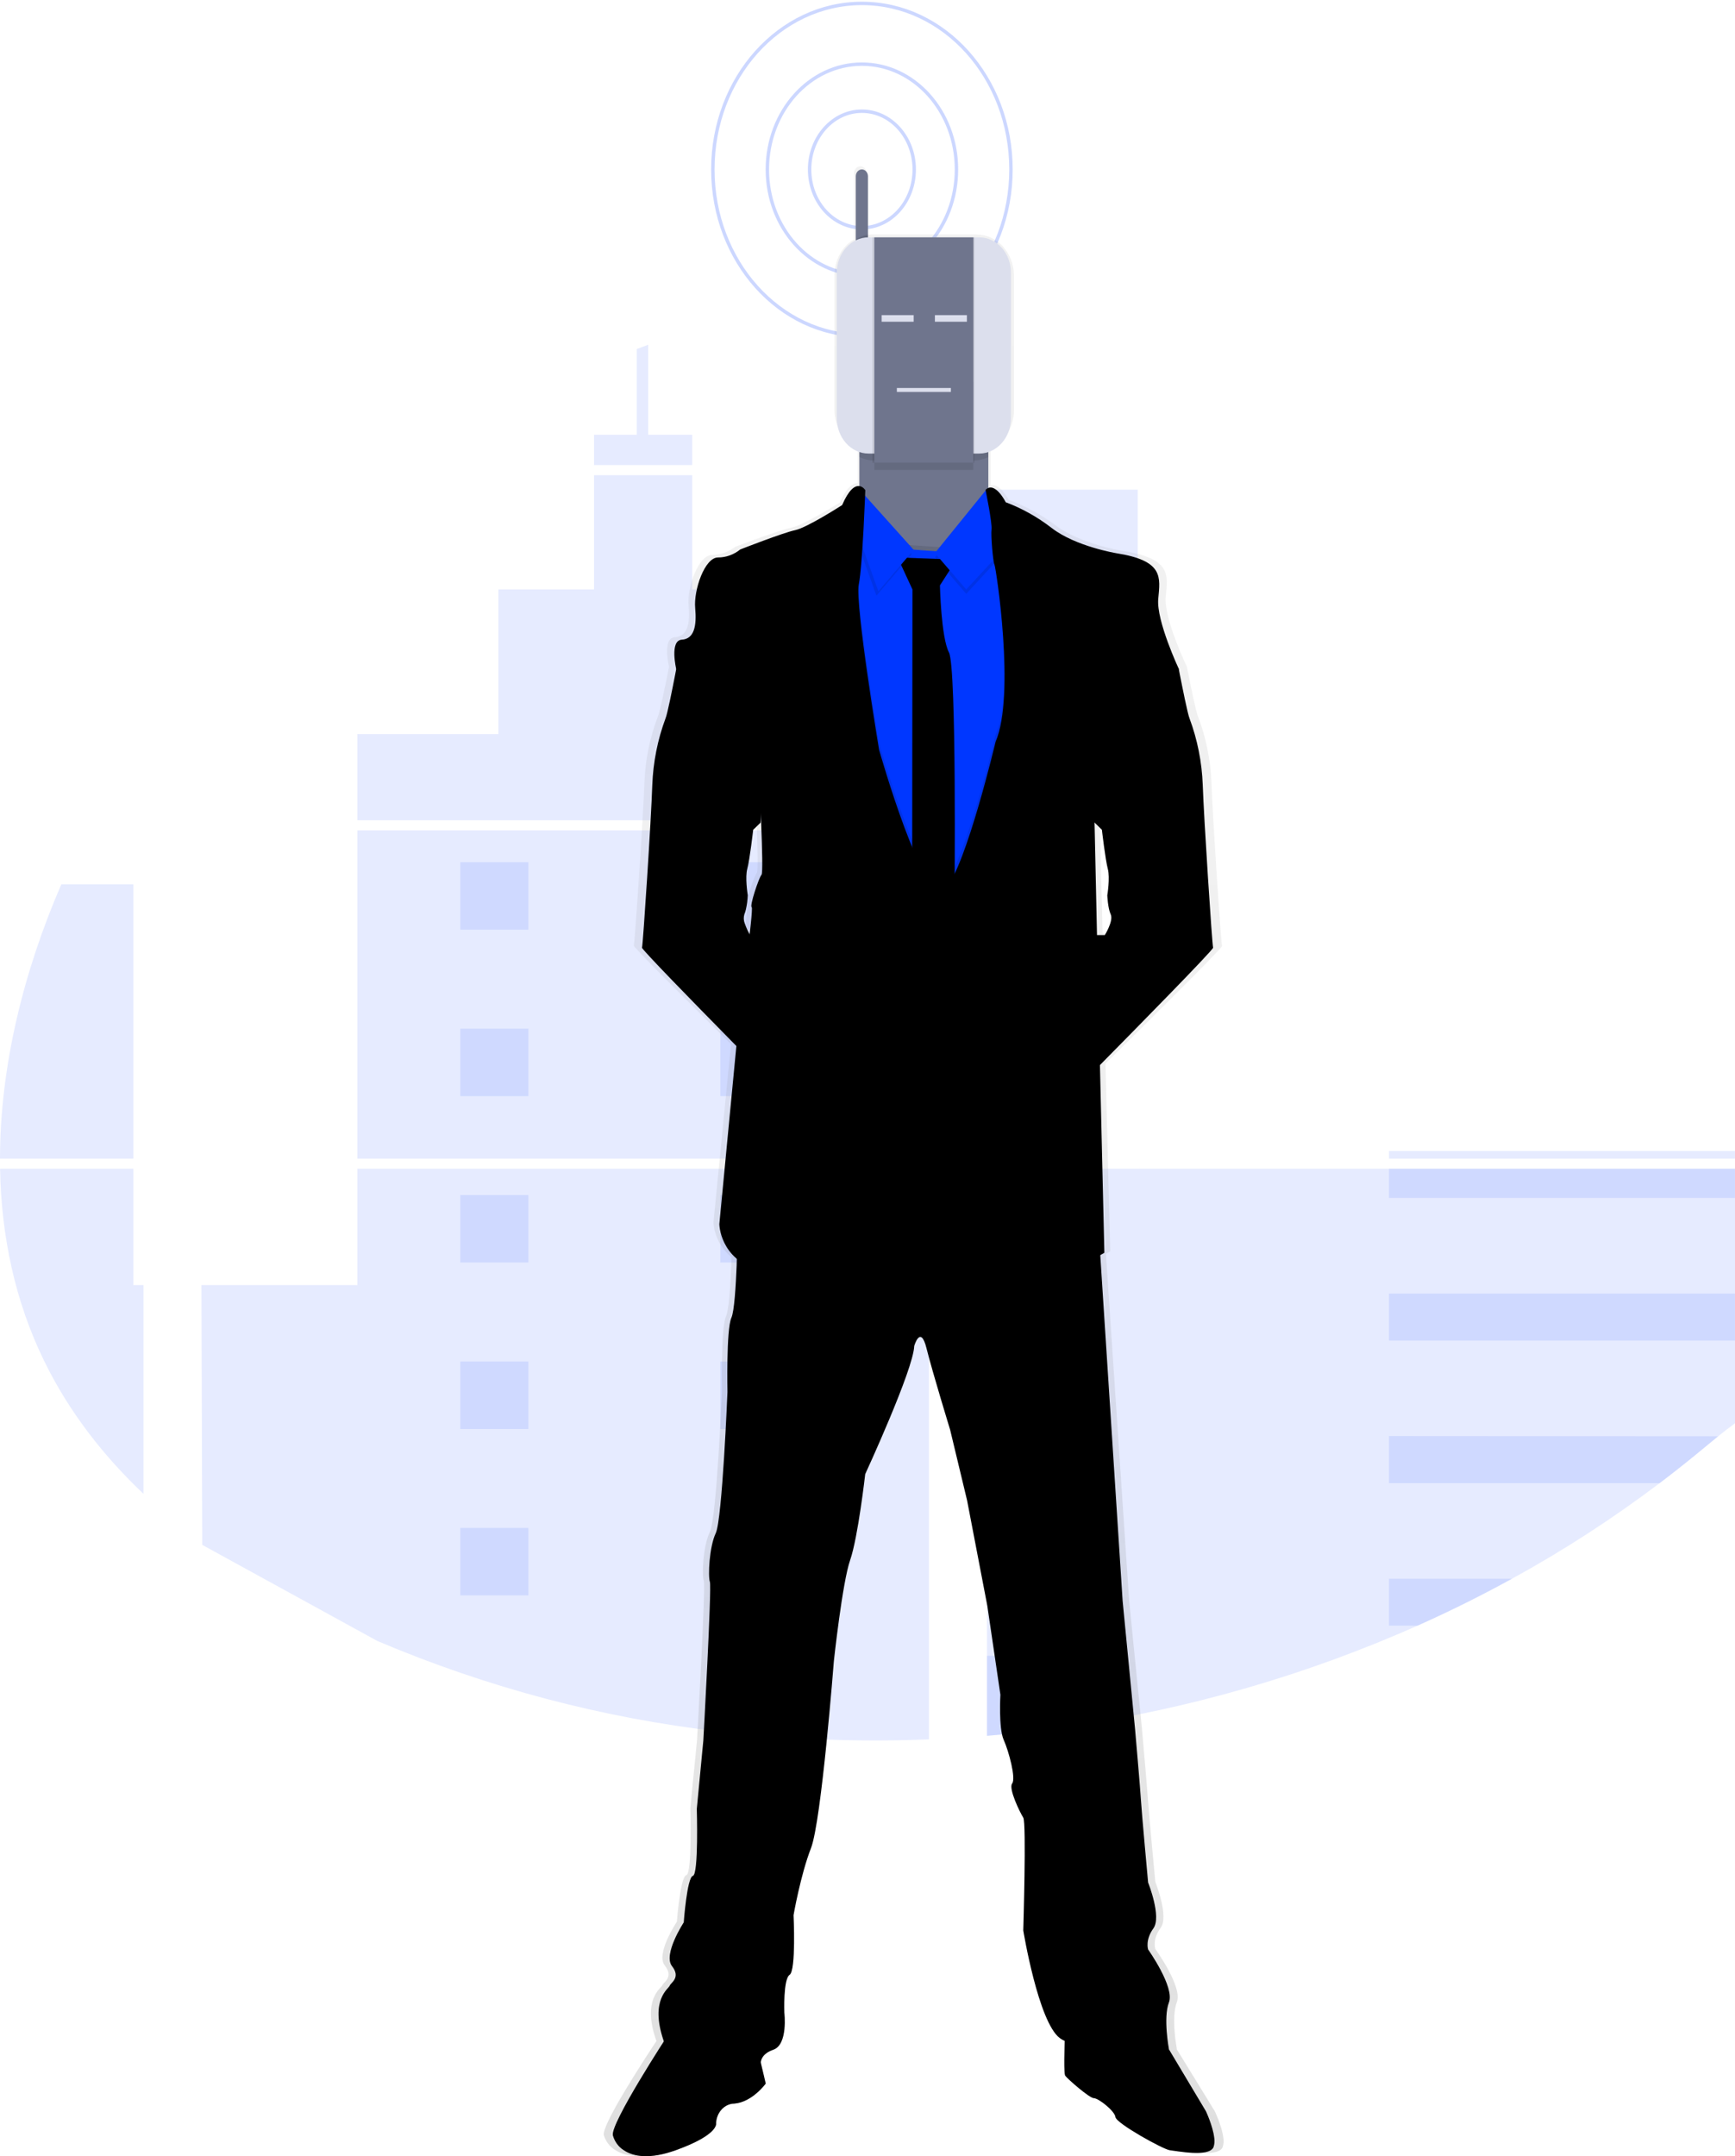 <svg viewBox="0 0 508 631" fill="none" xmlns="http://www.w3.org/2000/svg">
<path opacity="0.1" d="M333.128 143.301H289.003V240.046H333.128V143.301Z" fill="#0037FF"/>
<path opacity="0.1" d="M288.299 445.007H288.995V507.979C296.905 507.318 304.784 506.416 312.633 505.272C347.748 500.235 382.156 490.313 415.053 475.739C424.459 471.545 433.678 466.966 442.707 462.002C457.676 453.802 472.117 444.458 485.926 434.036C489.373 431.434 492.771 428.765 496.119 426.03C498.441 424.134 500.763 422.187 503.085 420.308C504.703 419.007 506.336 417.722 508 416.507V342.031H333.739C333.863 341.583 333.979 341.169 334.103 340.704C333.971 341.143 333.847 341.565 333.731 342.031H288.995V444.964L288.299 445.007Z" fill="#0037FF"/>
<path opacity="0.1" d="M173.928 136.087H202.674V127.236H189.779V100.891C188.665 101.305 187.542 101.753 186.436 102.141V127.236H173.928V136.087Z" fill="#0037FF"/>
<path opacity="0.1" d="M104.642 240.045H245.807H245.761H245.823H271.999V143.301H264.584V214.829H230.684V172.489H202.674V139.061H173.928V172.489H145.933V214.812H104.642V240.045Z" fill="#0037FF"/>
<path opacity="0.1" d="M104.642 243.018V339.057H271.999V243.018H104.642ZM110.485 480.22C142.771 493.905 176.527 502.823 210.893 506.746H211.04C217.531 507.51 224.046 508.102 230.583 508.521H230.823C244.515 509.383 258.261 509.581 271.983 509.013V342.022H104.642V376.071H58.977L59.217 452.099" fill="#0037FF"/>
<path opacity="0.1" d="M39.055 342.031H0.023C0.364 361.533 4.319 380.682 12.98 398.375C20.17 413.078 30.177 425.953 42.004 437.156V376.072H39.055V342.031Z" fill="#0037FF"/>
<path opacity="0.1" d="M0 339.058H39.055V258.789H17.956C6.989 284.083 0.031 311.859 0 339.058Z" fill="#0037FF"/>
<path opacity="0.1" d="M312.64 170.197H289.003V200.532H312.64V170.197Z" fill="#0037FF"/>
<path opacity="0.1" d="M312.64 233.065H289.003V240.045H312.64V233.065Z" fill="#0037FF"/>
<path opacity="0.1" d="M312.64 243.018H289.003V263.4H312.64V243.018Z" fill="#0037FF"/>
<path opacity="0.1" d="M312.64 295.942H289.003V326.277H312.64V295.942Z" fill="#0037FF"/>
<path opacity="0.1" d="M312.64 358.818H289.003V389.153H312.64V358.818Z" fill="#0037FF"/>
<path opacity="0.1" d="M288.995 444.963L288.299 445.006H288.995V452.047H312.633V421.686H288.995V444.963Z" fill="#0037FF"/>
<path opacity="0.1" d="M288.995 484.546V507.979C296.905 507.318 304.784 506.416 312.633 505.272V484.589L288.995 484.546Z" fill="#0037FF"/>
<path opacity="0.1" d="M507.992 336.834H406.694V339.058H507.992V336.834Z" fill="#0037FF"/>
<path opacity="0.1" d="M507.992 342.031H406.694V350.571H507.992V342.031Z" fill="#0037FF"/>
<path opacity="0.1" d="M507.992 378.562H406.694V392.299H507.992V378.562Z" fill="#0037FF"/>
<path opacity="0.1" d="M406.686 420.247V434.036H485.926C489.373 431.433 492.771 428.765 496.119 426.03C498.441 424.134 500.763 422.195 503.085 420.307L406.686 420.247Z" fill="#0037FF"/>
<path opacity="0.1" d="M406.686 462.002V475.738H415.053C424.465 471.544 433.683 466.966 442.707 462.002H406.686Z" fill="#0037FF"/>
<path opacity="0.1" d="M210.901 272.07H230.839V252.326H210.901V272.07Z" fill="#0037FF"/>
<path opacity="0.1" d="M134.773 272.07H154.71V252.326H134.773V272.07Z" fill="#0037FF"/>
<path opacity="0.1" d="M210.901 320.77H230.839V301.026H210.901V320.77Z" fill="#0037FF"/>
<path opacity="0.1" d="M134.773 320.77H154.71V301.026H134.773V320.77Z" fill="#0037FF"/>
<path opacity="0.1" d="M210.901 369.47H230.839V349.727H210.901V369.47Z" fill="#0037FF"/>
<path opacity="0.1" d="M134.773 369.47H154.71V349.727H134.773V369.47Z" fill="#0037FF"/>
<path opacity="0.1" d="M210.901 418.179H230.839V398.435H210.901V418.179Z" fill="#0037FF"/>
<path opacity="0.1" d="M134.773 418.179H154.71V398.435H134.773V418.179Z" fill="#0037FF"/>
<path opacity="0.1" d="M210.901 466.878H230.839V447.135H210.901V466.878Z" fill="#0037FF"/>
<path opacity="0.1" d="M134.773 466.878H154.71V447.135H134.773V466.878Z" fill="#0037FF"/>
<path opacity="0.1" d="M230.846 508.564V495.827H210.909V506.755L230.846 508.564Z" fill="#0037FF"/>
<path opacity="0.2" d="M252.363 66.652C260.822 66.652 267.68 59.016 267.68 49.597C267.68 40.178 260.822 32.542 252.363 32.542C243.904 32.542 237.046 40.178 237.046 49.597C237.046 59.016 243.904 66.652 252.363 66.652Z" stroke="#0037FF" stroke-miterlimit="10"/>
<path opacity="0.2" d="M252.363 80.423C267.653 80.423 280.048 66.622 280.048 49.597C280.048 32.572 267.653 18.771 252.363 18.771C237.073 18.771 224.678 32.572 224.678 49.597C224.678 66.622 237.073 80.423 252.363 80.423Z" stroke="#0037FF" stroke-miterlimit="10"/>
<path opacity="0.2" d="M252.363 98.193C276.467 98.193 296.008 76.436 296.008 49.597C296.008 22.758 276.467 1 252.363 1C228.259 1 208.719 22.758 208.719 49.597C208.719 76.436 228.259 98.193 252.363 98.193Z" stroke="#0037FF" stroke-miterlimit="10"/>
<path d="M358.181 625.562C357.771 622.167 355.673 617.806 355.673 617.806L344.474 599.579H344.575C344.575 599.579 342.802 590.418 344.575 585.937C346.347 581.455 338.274 570.373 338.274 570.373C338.274 570.373 337.292 567.598 339.822 564.185C342.353 560.772 338.274 550.758 338.274 550.758C338.274 550.758 336.301 529.859 336.107 526.628C335.914 523.396 334.335 505.738 334.335 505.738L330.589 468.206L323.933 368.755L323.809 366.894C324.637 366.454 325.07 366.178 325.07 366.178L323.677 311.221L324.83 310.092C334.892 300.208 358.042 277.344 357.817 276.818C357.516 276.181 355.008 238.598 354.721 229.161C354.469 222.448 353.129 215.841 350.766 209.659C350.186 208.4 348.514 200.179 347.818 196.663L347.516 195.103C347.516 195.103 340.72 181.03 341.324 174.635C341.928 168.241 343.096 163.432 328.615 161.2C328.615 161.2 316.402 159.226 309.212 153.84C304.918 150.618 300.246 148.072 295.326 146.273C295.326 146.273 292.664 141.103 290.071 142.102V131.123C292.062 130.255 293.775 128.744 294.99 126.785C296.204 124.826 296.866 122.507 296.89 120.127V80.579C296.849 77.367 295.664 74.304 293.596 72.064C291.528 69.824 288.746 68.59 285.861 68.634H255.064C254.618 68.647 254.174 68.69 253.733 68.763V50.666C253.733 50.404 253.685 50.145 253.591 49.905C253.498 49.665 253.362 49.449 253.191 49.27C252.846 48.893 252.382 48.682 251.899 48.684C251.42 48.677 250.958 48.881 250.614 49.253C250.27 49.624 250.072 50.132 250.064 50.666V70.047C248.347 71.045 246.906 72.544 245.896 74.384C244.886 76.224 244.344 78.336 244.329 80.493V120.04C244.352 122.42 245.013 124.738 246.226 126.697C247.44 128.656 249.151 130.167 251.14 131.037V141.473C249.894 141.309 248.044 142.266 245.939 147.04C245.939 147.04 235.397 153.65 231.752 154.4C228.107 155.15 215.204 160.045 215.204 160.045C213.243 161.577 210.905 162.395 208.509 162.389C204.469 162.389 201.118 171.989 201.613 177.212C202.109 182.434 201.311 186.269 197.573 186.485C193.835 186.7 195.878 195.043 195.894 195.103C195.847 195.336 195.723 195.965 195.545 196.878C194.818 200.524 193.223 208.34 192.666 209.564C190.286 215.742 188.933 222.35 188.672 229.066C188.378 238.546 185.863 276.086 185.577 276.724C185.391 277.146 201.257 292.925 212.426 303.948L214.036 305.534L208.904 357.698C208.904 357.698 208.904 363.541 214.183 367.919C214.183 368.514 214.183 369.143 214.121 369.781C213.896 375.813 213.447 383.268 212.573 385.207C211.025 388.654 211.389 406.95 211.389 406.95C211.389 406.95 209.841 444.274 207.844 448.316C205.847 452.358 205.475 460.898 206.071 462.605C206.667 464.311 204.098 509.09 204.098 509.09L202.124 529.127C202.124 529.127 202.72 548.319 200.948 548.75C199.175 549.181 198.185 562.392 198.185 562.392C198.185 562.392 191.884 571.777 194.64 575.19C197.395 578.603 194.23 580.094 193.943 580.947C193.657 581.8 187.937 584.997 192.078 596.933C192.117 597.054 192.171 597.157 192.217 597.269C188.347 603.104 176.064 621.994 176.807 624.847C177.37 626.695 178.543 628.236 180.089 629.156C182.976 631.034 187.937 631.905 195.816 629.156C208.92 624.571 207.937 621.262 207.937 621.262C207.937 621.262 208.037 615.936 213.455 615.505C218.873 615.074 222.913 609.645 222.913 609.645L222.278 607.059L221.404 603.5C221.512 602.44 222.178 600.699 225.173 599.708C229.709 598.217 228.524 588.841 228.524 588.841C228.524 588.841 228.13 579.025 230.072 577.75C232.015 576.474 231.249 560.264 231.249 560.264C231.249 560.264 233.424 548.535 236.574 540.641C239.724 532.746 243.47 485.847 243.47 485.847C243.47 485.847 246.024 462.82 248.392 456.21C250.761 449.6 252.928 431.046 252.928 431.046C252.928 431.046 267.51 400.34 267.703 393.514C267.703 393.514 269.592 387.12 271.411 394.161C273.229 401.202 278.539 418.041 278.539 418.041L283.663 438.724L289.769 469.637L293.709 495.655C293.709 495.655 293.128 505.565 294.7 509.013C296.271 512.46 298.446 520.311 297.261 521.81C296.077 523.31 299.63 530.333 300.613 531.824C301.596 533.315 300.613 564.883 300.613 564.883C300.613 564.883 305.141 591.745 311.642 596.433C312.098 596.753 312.58 597.024 313.081 597.243C312.989 600.156 312.896 604.052 313.02 606.085C313.007 606.541 313.075 606.995 313.221 607.421C313.809 608.283 320.512 614.023 321.889 614.023C323.267 614.023 328.19 617.763 328.391 619.573C328.592 621.382 342.794 629.052 344.799 629.276C346.804 629.5 356.564 631.405 357.957 628.415C358.289 627.511 358.367 626.516 358.181 625.562ZM323.29 241.33L324.304 242.278C324.304 242.278 325.334 251.077 326.077 253.705C326.82 256.334 325.93 261.461 325.93 261.461C325.93 261.461 326.077 265.141 326.959 267.054C327.841 268.968 325.225 273.139 325.225 273.139H322.826L322.052 240.201L323.29 241.33ZM216.605 269.769C216.237 268.921 216.181 267.947 216.45 267.054C216.663 266.574 216.831 266.072 216.954 265.555C217.245 264.212 217.423 262.841 217.488 261.461C217.489 261.447 217.489 261.432 217.488 261.418C217.41 260.918 216.652 256.247 217.348 253.662C218.045 251.077 219.121 242.235 219.121 242.235L219.794 241.605L221.342 240.158C221.342 240.158 221.388 239.606 221.45 238.701C221.783 246.457 222.046 254.937 221.621 255.403C220.847 256.265 217.975 264.572 218.664 264.883C218.888 264.986 218.579 268.33 218.06 272.794C217.479 271.85 216.991 270.839 216.605 269.778V269.769Z" fill="url(#paint0_linear)"/>
<path d="M254.135 51.571V77.709C254.135 78.235 253.948 78.739 253.614 79.111C253.28 79.482 252.827 79.691 252.355 79.691C251.883 79.691 251.43 79.482 251.097 79.111C250.763 78.739 250.575 78.235 250.575 77.709V51.571C250.575 51.31 250.621 51.053 250.711 50.812C250.8 50.572 250.931 50.353 251.097 50.169C251.262 49.985 251.458 49.839 251.674 49.739C251.89 49.64 252.122 49.588 252.355 49.588C252.826 49.593 253.277 49.803 253.61 50.174C253.943 50.545 254.131 51.046 254.135 51.571Z" fill="#6F758D"/>
<path d="M289.382 121.445V162.062C289.374 165.307 288.213 168.416 286.152 170.711C284.091 173.006 281.299 174.299 278.384 174.308H262.626C259.71 174.301 256.916 173.009 254.853 170.714C252.791 168.419 251.628 165.308 251.62 162.062V121.445C251.63 118.199 252.793 115.09 254.855 112.796C256.917 110.501 259.711 109.208 262.626 109.199H278.384C281.299 109.208 284.091 110.501 286.152 112.796C288.213 115.091 289.374 118.2 289.382 121.445Z" fill="#6F758D"/>
<path d="M227.418 273.647L224.407 315.013C224.407 315.013 219.887 310.454 214.036 304.508C203.2 293.503 187.798 277.74 187.976 277.327C188.262 276.689 190.7 239.158 190.987 229.738C191.24 223.041 192.55 216.445 194.857 210.253C195.398 209.038 196.946 201.239 197.651 197.593C197.875 196.456 198.007 195.723 198.007 195.723L203.03 193.483C203.03 193.483 224.113 219.673 224.113 220.155C224.113 220.638 222.681 240.752 222.681 240.752L221.18 242.209L220.529 242.829C220.529 242.829 219.523 251.619 218.803 254.248C218.13 256.747 218.865 261.461 218.943 261.952V261.995C218.879 263.372 218.703 264.739 218.416 266.08C218.3 266.599 218.14 267.104 217.937 267.589C217.677 268.479 217.729 269.446 218.084 270.295C218.482 271.477 219.001 272.605 219.632 273.656L227.418 273.647Z" fill="black"/>
<path d="M355.194 277.318C355.418 277.818 332.926 300.673 323.182 310.541L318.763 315.005L315.752 273.638H323.492C323.492 273.638 326.077 269.485 325.217 267.606C324.358 265.727 324.211 262.013 324.211 262.013C324.211 262.013 325.07 256.902 324.358 254.257C323.646 251.611 322.632 242.838 322.632 242.838L321.649 241.855L320.481 240.718C320.481 240.718 319.033 220.629 319.033 220.147C319.033 219.664 340.117 193.474 340.117 193.474L345.132 195.715C345.132 195.715 345.248 196.318 345.426 197.274C346.107 200.722 347.748 208.995 348.29 210.245C350.599 216.436 351.909 223.032 352.16 229.73C352.469 239.149 354.907 276.681 355.194 277.318Z" fill="black"/>
<path d="M355.287 628.38C353.948 631.362 344.451 629.449 342.531 629.242C340.612 629.035 326.796 621.356 326.603 619.555C326.41 617.754 321.626 614.014 320.295 614.014C318.964 614.014 312.455 608.266 311.874 607.413C311.736 606.988 311.67 606.537 311.681 606.085C311.479 602.587 311.874 593.572 311.874 593.572L339.606 595.296L353.088 617.84C353.088 617.84 355.116 622.149 355.519 625.596C355.681 626.53 355.601 627.496 355.287 628.38Z" fill="black"/>
<path opacity="0.1" d="M355.287 628.38C353.948 631.362 344.451 629.449 342.531 629.242C340.612 629.035 326.796 621.356 326.603 619.555C326.41 617.754 321.626 614.014 320.295 614.014C318.964 614.014 312.455 608.266 311.874 607.413C311.736 606.988 311.67 606.537 311.681 606.085C311.479 602.587 311.874 593.572 311.874 593.572L339.606 595.296L353.088 617.84C353.088 617.84 355.116 622.149 355.519 625.596C355.681 626.53 355.601 627.496 355.287 628.38Z" fill="black"/>
<path opacity="0.1" d="M355.287 628.38C353.948 631.362 344.451 629.449 342.531 629.242C340.612 629.035 326.796 621.356 326.603 619.555C326.409 617.754 321.626 614.014 320.295 614.014C318.964 614.014 312.455 608.265 311.874 607.412C311.736 606.987 311.67 606.537 311.681 606.085L320.674 612.428C320.674 612.428 326.409 616.478 327.942 618.926C329.474 621.373 341.533 626.381 342.531 626.475C343.305 626.562 351.2 624.872 355.519 625.614C355.678 626.542 355.598 627.501 355.287 628.38Z" fill="black"/>
<path d="M224.198 609.748C224.198 609.748 220.274 615.177 215.019 615.6C213.636 615.616 212.31 616.22 211.315 617.289C210.319 618.357 209.728 619.81 209.663 621.348C209.663 621.348 210.622 624.657 197.906 629.233C190.251 631.991 185.437 631.121 182.628 629.233C181.116 628.299 179.981 626.758 179.454 624.924C178.595 621.52 195.514 595.623 195.514 595.623L210.909 594.555L221.907 600.096L223.587 607.102L224.198 609.748Z" fill="black"/>
<path opacity="0.1" d="M224.198 609.748C224.198 609.748 220.274 615.177 215.019 615.6C213.636 615.616 212.31 616.22 211.315 617.289C210.319 618.357 209.728 619.81 209.663 621.348C209.663 621.348 210.622 624.657 197.906 629.233C190.251 631.991 185.437 631.121 182.628 629.233C181.116 628.299 179.981 626.758 179.454 624.924C178.595 621.52 195.514 595.623 195.514 595.623L210.909 594.555L221.907 600.096L223.587 607.102L224.198 609.748Z" fill="black"/>
<path opacity="0.1" d="M224.198 609.748C224.198 609.748 220.274 615.177 215.019 615.599C213.636 615.615 212.31 616.219 211.315 617.288C210.319 618.357 209.728 619.809 209.663 621.347C209.663 621.347 210.622 624.657 197.906 629.233C190.251 631.991 185.437 631.12 182.628 629.233C189.849 628.371 205.793 623.321 207.395 621.563C209.307 619.426 211.698 613.574 213.324 613.471C214.446 613.393 220.173 609.549 223.61 607.171L224.198 609.748Z" fill="black"/>
<path d="M342.253 586.005C340.534 590.478 342.253 599.63 342.253 599.63C342.253 599.63 316.626 601.13 310.318 596.441C304.01 591.753 299.607 564.926 299.607 564.926C299.607 564.926 300.559 533.418 299.607 531.919C298.655 530.419 295.21 523.404 296.356 521.922C297.501 520.44 295.396 512.546 293.871 509.141C292.347 505.737 292.912 495.939 292.912 495.939L289.088 469.964L283.16 439.086L278.191 418.403C278.191 418.403 273.028 401.58 271.271 394.548C269.514 387.516 267.672 393.91 267.672 393.91C267.487 400.727 253.33 431.39 253.33 431.39C253.33 431.39 251.225 449.91 248.927 456.511C246.628 463.113 244.151 486.114 244.151 486.114C244.151 486.114 240.521 532.953 237.456 540.83C234.391 548.707 232.348 560.453 232.348 560.453C232.348 560.453 233.122 576.637 231.202 577.913C229.283 579.188 229.654 588.987 229.654 588.987C229.654 588.987 230.8 598.355 226.396 599.854C221.992 601.354 222.766 604.534 222.766 604.534C222.766 604.534 198.293 608.981 194.268 597.079C190.244 585.178 195.816 581.963 196.079 581.11C196.343 580.257 199.438 578.775 196.753 575.362C194.067 571.949 200.197 562.581 200.197 562.581C200.197 562.581 201.157 549.387 202.875 548.956C204.593 548.526 204.02 529.368 204.02 529.368L205.932 509.357C205.932 509.357 208.424 464.638 207.852 462.932C207.279 461.226 207.658 452.711 209.57 448.669C211.482 444.627 212.999 407.363 212.999 407.363C212.999 407.363 212.612 389.05 214.144 385.646C215.011 383.715 215.444 376.295 215.692 370.237C215.847 365.626 215.893 361.8 215.893 361.8L237.301 352.854L264.855 343.064L287.997 355.405L321.843 362.644L322.269 369.151L328.7 468.508L332.338 505.987C332.338 505.987 333.886 523.654 334.064 526.843C334.242 530.031 336.161 550.913 336.161 550.913C336.161 550.913 340.178 560.918 337.709 564.322C335.24 567.726 336.161 570.501 336.161 570.501C336.161 570.501 344.002 581.532 342.253 586.005Z" fill="black"/>
<path opacity="0.1" d="M302.13 157.175L293.337 331.672L245.521 320.494L236.055 250.542L245.428 156.641L252.487 157.649L264.94 159.416L277.27 160.269L290.628 158.606L302.13 157.175Z" fill="black"/>
<path d="M302.13 158.459L293.337 332.947L245.521 321.77L236.055 251.818L245.428 157.925L252.487 158.924L264.94 160.691L277.27 161.544L290.628 159.881L302.13 158.459Z" fill="#0037FF"/>
<path d="M262.827 163.139L280.041 163.777L275.203 171.318C275.203 171.318 275.544 186.554 277.842 190.923C280.141 195.293 279.468 262.789 279.468 262.789L274.917 272.475L267.076 261.616L267.169 172.507L262.827 163.139Z" fill="black"/>
<path opacity="0.1" d="M262.827 163.139L280.041 163.777L275.203 171.318C275.203 171.318 275.544 186.554 277.842 190.923C280.141 195.293 279.468 262.789 279.468 262.789L274.917 272.475L267.076 261.616L267.169 172.507L262.827 163.139Z" fill="black"/>
<path opacity="0.1" d="M289.793 143.334L273.733 163.139L282.912 173.782L298.113 157.287L289.793 143.334Z" fill="black"/>
<path d="M288.732 143.36L273.725 161.854L282.904 172.506L298.136 156.003L290.698 143.524C290.596 143.343 290.458 143.191 290.294 143.08C290.129 142.97 289.944 142.904 289.752 142.888C289.561 142.872 289.369 142.907 289.192 142.989C289.014 143.071 288.857 143.198 288.732 143.36Z" fill="#0037FF"/>
<path opacity="0.1" d="M266.945 162.182L250.691 144.084L249.159 153.556L256.62 174.316L266.945 162.182Z" fill="black"/>
<path d="M267.518 160.907L251.264 142.8L249.732 152.28L257.193 173.041L267.518 160.907Z" fill="#0037FF"/>
<path opacity="0.1" d="M322.245 369.151C314.455 373.302 306.107 376.006 297.532 377.158C281.759 379.398 271.434 357.043 271.434 357.043L265.412 365.773C263.501 375.038 234.329 377.373 222.48 373.857C220.021 373.184 217.709 371.965 215.684 370.272C215.839 365.661 215.886 361.835 215.886 361.835L237.301 352.855L264.855 343.064L287.997 355.406L321.843 362.645L322.245 369.151Z" fill="black"/>
<path opacity="0.1" d="M302.122 158.451L293.33 332.939L245.521 321.736L236.055 251.792L245.428 157.856L252.487 158.856C252.305 162.267 251.959 165.664 251.45 169.033C250.304 174.997 257.378 217.372 257.378 217.372C257.378 217.372 270.822 264.883 276.883 258.04C282.943 251.197 291.511 215.028 291.511 215.028C297.347 201.609 291.611 164.035 291.178 163.234C290.876 162.112 290.692 160.955 290.628 159.786L302.122 158.451Z" fill="black"/>
<path opacity="0.1" d="M322.779 293.443L323.182 310.541L318.763 315.005L315.752 273.639H322.346L322.779 293.443Z" fill="black"/>
<path opacity="0.1" d="M218.95 261.944V261.987C218.887 263.363 218.71 264.731 218.424 266.072C218.424 265.693 218.424 265.477 218.362 265.451C218.084 265.314 218.416 263.754 218.95 261.944Z" fill="black"/>
<path opacity="0.1" d="M227.418 273.647L224.407 315.013C224.407 315.013 219.887 310.454 214.036 304.508L214.732 297.183C214.732 297.183 217.201 279.171 218.099 270.295C218.497 271.478 219.017 272.605 219.647 273.656L227.418 273.647Z" fill="black"/>
<path d="M253.354 143.438C253.354 143.438 250.49 138.759 246.574 147.807C246.574 147.807 236.342 154.409 232.805 155.15C229.268 155.891 216.745 160.795 216.745 160.795C214.852 162.322 212.573 163.142 210.235 163.139C206.319 163.139 203.068 172.713 203.548 177.936C204.028 183.158 203.262 186.985 199.624 187.2C195.987 187.416 197.999 195.818 197.999 195.818L222.193 226.696C222.193 226.696 223.741 255.136 222.967 255.998C222.193 256.859 219.423 265.15 220.096 265.477C220.769 265.805 216.458 297.209 216.458 297.209L210.622 358.198C210.622 358.198 210.622 368.41 222.48 371.926C234.337 375.443 263.501 373.099 265.412 363.834L271.434 355.104C271.434 355.104 281.759 377.511 297.532 375.227C313.306 372.943 323.352 366.609 323.352 366.609L321.626 293.468L320.481 240.77L345.147 195.741C345.147 195.741 338.553 181.685 339.126 175.299C339.699 168.913 340.852 164.095 326.796 161.881C326.796 161.881 314.939 159.916 307.958 154.538C303.806 151.325 299.267 148.78 294.475 146.98C294.475 146.98 291.302 140.603 288.562 143.361C288.562 143.361 290.559 153.151 290.319 154.909C290.079 156.667 290.745 164.44 291.178 165.25C291.611 166.06 297.37 203.626 291.511 217.044C291.511 217.044 282.943 253.24 276.883 260.048C270.822 266.856 257.378 219.38 257.378 219.38C257.378 219.38 250.304 177.014 251.45 171.05C252.595 165.087 253.354 143.438 253.354 143.438Z" fill="black"/>
<path d="M273.825 283.023C276.151 283.023 278.036 280.924 278.036 278.335C278.036 275.746 276.151 273.647 273.825 273.647C271.5 273.647 269.615 275.746 269.615 278.335C269.615 280.924 271.5 283.023 273.825 283.023Z" fill="black"/>
<path d="M273.825 305.111C276.151 305.111 278.036 303.012 278.036 300.423C278.036 297.834 276.151 295.735 273.825 295.735C271.5 295.735 269.615 297.834 269.615 300.423C269.615 303.012 271.5 305.111 273.825 305.111Z" fill="black"/>
<path opacity="0.1" d="M273.825 283.023C276.151 283.023 278.036 280.924 278.036 278.335C278.036 275.746 276.151 273.647 273.825 273.647C271.5 273.647 269.615 275.746 269.615 278.335C269.615 280.924 271.5 283.023 273.825 283.023Z" fill="black"/>
<path opacity="0.1" d="M273.825 305.111C276.151 305.111 278.036 303.012 278.036 300.423C278.036 297.834 276.151 295.735 273.825 295.735C271.5 295.735 269.615 297.834 269.615 300.423C269.615 303.012 271.5 305.111 273.825 305.111Z" fill="black"/>
<path opacity="0.1" d="M311.626 579.619C311.626 579.619 328.894 581.11 330.62 582.601C332.346 584.093 311.626 579.619 311.626 579.619Z" fill="black"/>
<path opacity="0.1" d="M208.804 564.504C208.804 564.504 212.441 569.614 210.909 571.958C209.376 574.302 208.804 564.504 208.804 564.504Z" fill="black"/>
<path opacity="0.1" d="M213.2 582.903C213.2 582.903 219.895 578.008 222.573 581.265C225.251 584.523 213.2 582.903 213.2 582.903Z" fill="black"/>
<path opacity="0.1" d="M289.382 121.445V133.743C288.001 134.418 286.51 134.768 285.002 134.769H256.016C254.502 134.77 253.004 134.418 251.62 133.735V121.445C251.63 118.199 252.793 115.09 254.855 112.796C256.917 110.501 259.711 109.208 262.626 109.199H278.384C281.298 109.211 284.089 110.504 286.15 112.799C288.21 115.093 289.372 118.201 289.382 121.445Z" fill="black"/>
<path opacity="0.1" d="M254.135 68.634V77.717C254.135 78.243 253.948 78.747 253.614 79.119C253.28 79.491 252.827 79.7 252.355 79.7C251.883 79.7 251.43 79.491 251.097 79.119C250.763 78.747 250.575 78.243 250.575 77.717V70.073C251.674 69.357 252.88 68.87 254.135 68.634Z" fill="black"/>
<path d="M286.712 69.461H254.298C249.169 69.461 245.01 74.091 245.01 79.803V122.384C245.01 128.096 249.169 132.726 254.298 132.726H286.712C291.842 132.726 296 128.096 296 122.384V79.803C296 74.091 291.842 69.461 286.712 69.461Z" fill="#DCDFED"/>
<path opacity="0.1" d="M284.978 111.724V137.518H256.016V111.673C257.918 110.067 260.239 109.198 262.626 109.199H278.384C280.77 109.22 283.085 110.107 284.978 111.724Z" fill="black"/>
<path opacity="0.1" d="M285.319 69.461H255.436V135.432H285.319V69.461Z" fill="black"/>
<path d="M285.002 69.461H256.016V135.432H285.002V69.461Z" fill="#6F758D"/>
<path d="M267.518 92.221H258.145V94.152H267.518V92.221Z" fill="#DCDFED"/>
<path d="M283.105 92.221H273.733V94.152H283.105V92.221Z" fill="#DCDFED"/>
<path d="M278.415 113.542H262.595V114.698H278.415V113.542Z" fill="#DCDFED"/>
<defs>
<linearGradient id="paint0_linear" x1="267.502" y1="630.991" x2="267.502" y2="48.77" gradientUnits="userSpaceOnUse">
<stop stop-color="#808080" stop-opacity="0.25"/>
<stop offset="0.54" stop-color="#808080" stop-opacity="0.12"/>
<stop offset="1" stop-color="#808080" stop-opacity="0.1"/>
</linearGradient>
</defs>
</svg>

